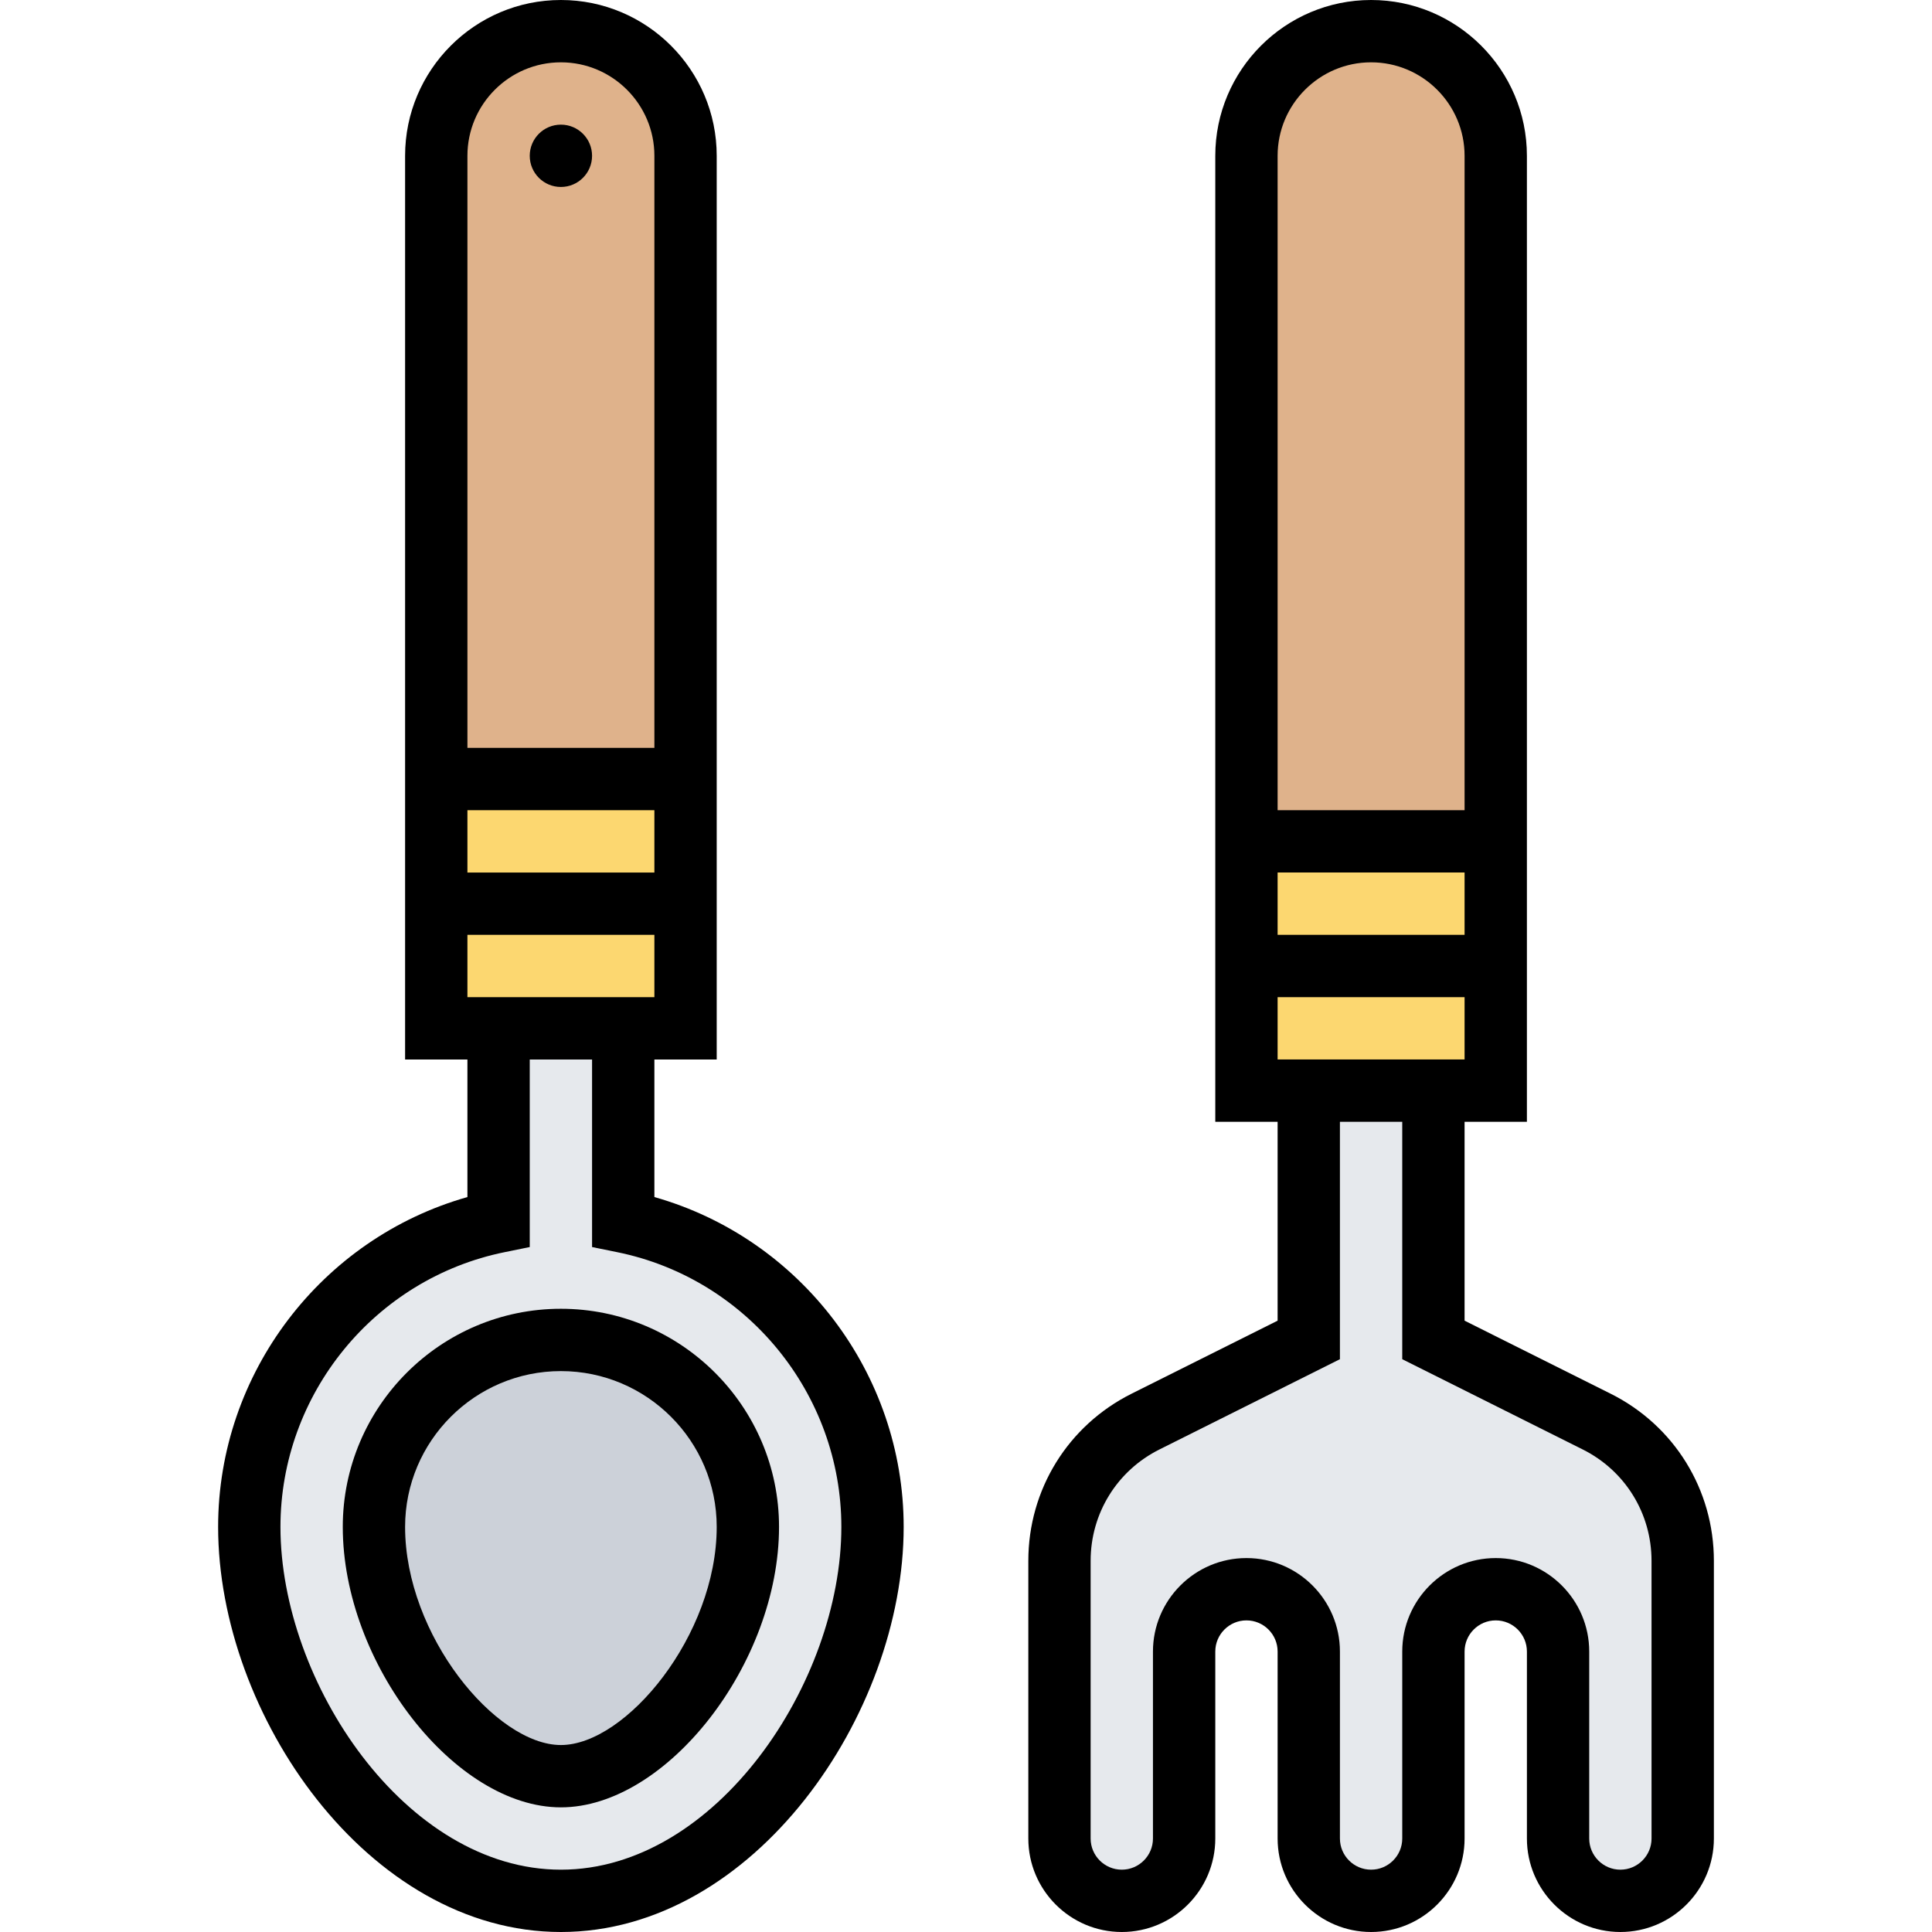 <svg height="496pt" viewBox="-56 0 496 496" width="496pt" xmlns="http://www.w3.org/2000/svg"><path d="m88 8c17.68 0 32 14.32 32 32v160h-64v-160c0-8.801 3.602-16.801 9.359-22.641 5.84-5.758 13.84-9.359 22.641-9.359zm0 0" fill="#dfb28b"/><path d="m56 200v64h64v-64zm0 0" fill="#fcd770"/><path d="m104 313.602c36.48 7.438 64 39.68 64 78.398 0 44.16-35.84 96-80 96s-80-51.84-80-96c0-38.719 27.52-70.961 64-78.398v-49.602h32zm0 0" fill="#e6e9ed"/><path d="m88 344c26.48 0 48 21.52 48 48 0 30.48-25.121 64-48 64s-48-33.52-48-64c0-26.48 21.52-48 48-48zm0 0" fill="#ccd1d9"/><path d="m328 40v176h-64v-176c0-17.68 14.32-32 32-32s32 14.32 32 32zm0 0" fill="#dfb28b"/><path d="m264 216v64h64v-64zm0 0" fill="#fcd770"/><path d="m376 400.719v71.281c0 4.398-1.762 8.398-4.719 11.281-2.883 2.957-6.883 4.719-11.281 4.719-8.801 0-16-7.199-16-16v-48c0-4.398-1.762-8.398-4.719-11.281-2.883-2.957-6.883-4.719-11.281-4.719-8.801 0-16 7.199-16 16v48c0 4.398-1.762 8.398-4.719 11.281-2.883 2.957-6.883 4.719-11.281 4.719-8.801 0-16-7.199-16-16v-48c0-4.398-1.762-8.398-4.719-11.281-2.883-2.957-6.883-4.719-11.281-4.719-8.801 0-16 7.199-16 16v48c0 4.398-1.762 8.398-4.719 11.281-2.883 2.957-6.883 4.719-11.281 4.719-8.801 0-16-7.199-16-16v-71.281c0-15.117 8.559-29.039 22.078-35.758l41.922-20.961v-64h32v64l41.922 20.961c13.52 6.719 22.078 20.641 22.078 35.758zm0 0" fill="#e6e9ed"/><path d="m88 336c-30.879 0-56 25.129-56 56 0 34.992 28.785 72 56 72s56-37.008 56-72c0-30.871-25.121-56-56-56zm0 112c-16.727 0-40-28.215-40-56 0-22.055 17.945-40 40-40s40 17.945 40 40c0 27.785-23.273 56-40 56zm0 0"/><path d="m112 307.32v-35.32h16v-232c0-22.055-17.945-40-40-40s-40 17.945-40 40v232h16v35.32c-37.457 10.602-64 45.207-64 84.68 0 48.098 38.441 104 88 104s88-55.902 88-104c0-39.473-26.543-74.078-64-84.68zm-48-51.32v-16h48v16zm0-32v-16h48v16zm24-208c13.23 0 24 10.77 24 24v152h-48v-152c0-13.23 10.77-24 24-24zm0 464c-39.879 0-72-48.145-72-88 0-34.105 24.223-63.777 57.594-70.543l6.406-1.305v-48.152h16v48.152l6.406 1.305c33.371 6.766 57.594 36.438 57.594 70.543 0 39.855-32.121 88-72 88zm0 0"/><path d="m357.473 357.793-37.473-18.738v-51.055h16v-248c0-22.055-17.945-40-40-40s-40 17.945-40 40v248h16v51.055l-37.473 18.738c-16.359 8.176-26.527 24.633-26.527 42.926v71.281c0 13.23 10.77 24 24 24s24-10.77 24-24v-48c0-4.414 3.594-8 8-8s8 3.586 8 8v48c0 13.23 10.77 24 24 24s24-10.77 24-24v-48c0-4.414 3.594-8 8-8s8 3.586 8 8v48c0 13.23 10.77 24 24 24s24-10.77 24-24v-71.281c0-18.293-10.168-34.75-26.527-42.926zm-85.473-85.793v-16h48v16zm0-32v-16h48v16zm24-224c13.23 0 24 10.77 24 24v168h-48v-168c0-13.23 10.77-24 24-24zm72 456c0 4.414-3.594 8-8 8s-8-3.586-8-8v-48c0-13.23-10.77-24-24-24s-24 10.77-24 24v48c0 4.414-3.594 8-8 8s-8-3.586-8-8v-48c0-13.23-10.77-24-24-24s-24 10.77-24 24v48c0 4.414-3.594 8-8 8s-8-3.586-8-8v-71.281c0-12.191 6.777-23.168 17.688-28.613l46.312-23.16v-60.945h16v60.945l46.312 23.16c10.91 5.445 17.688 16.414 17.688 28.613zm0 0"/><path d="m96 40c0 4.418-3.582 8-8 8s-8-3.582-8-8 3.582-8 8-8 8 3.582 8 8zm0 0"/></svg>